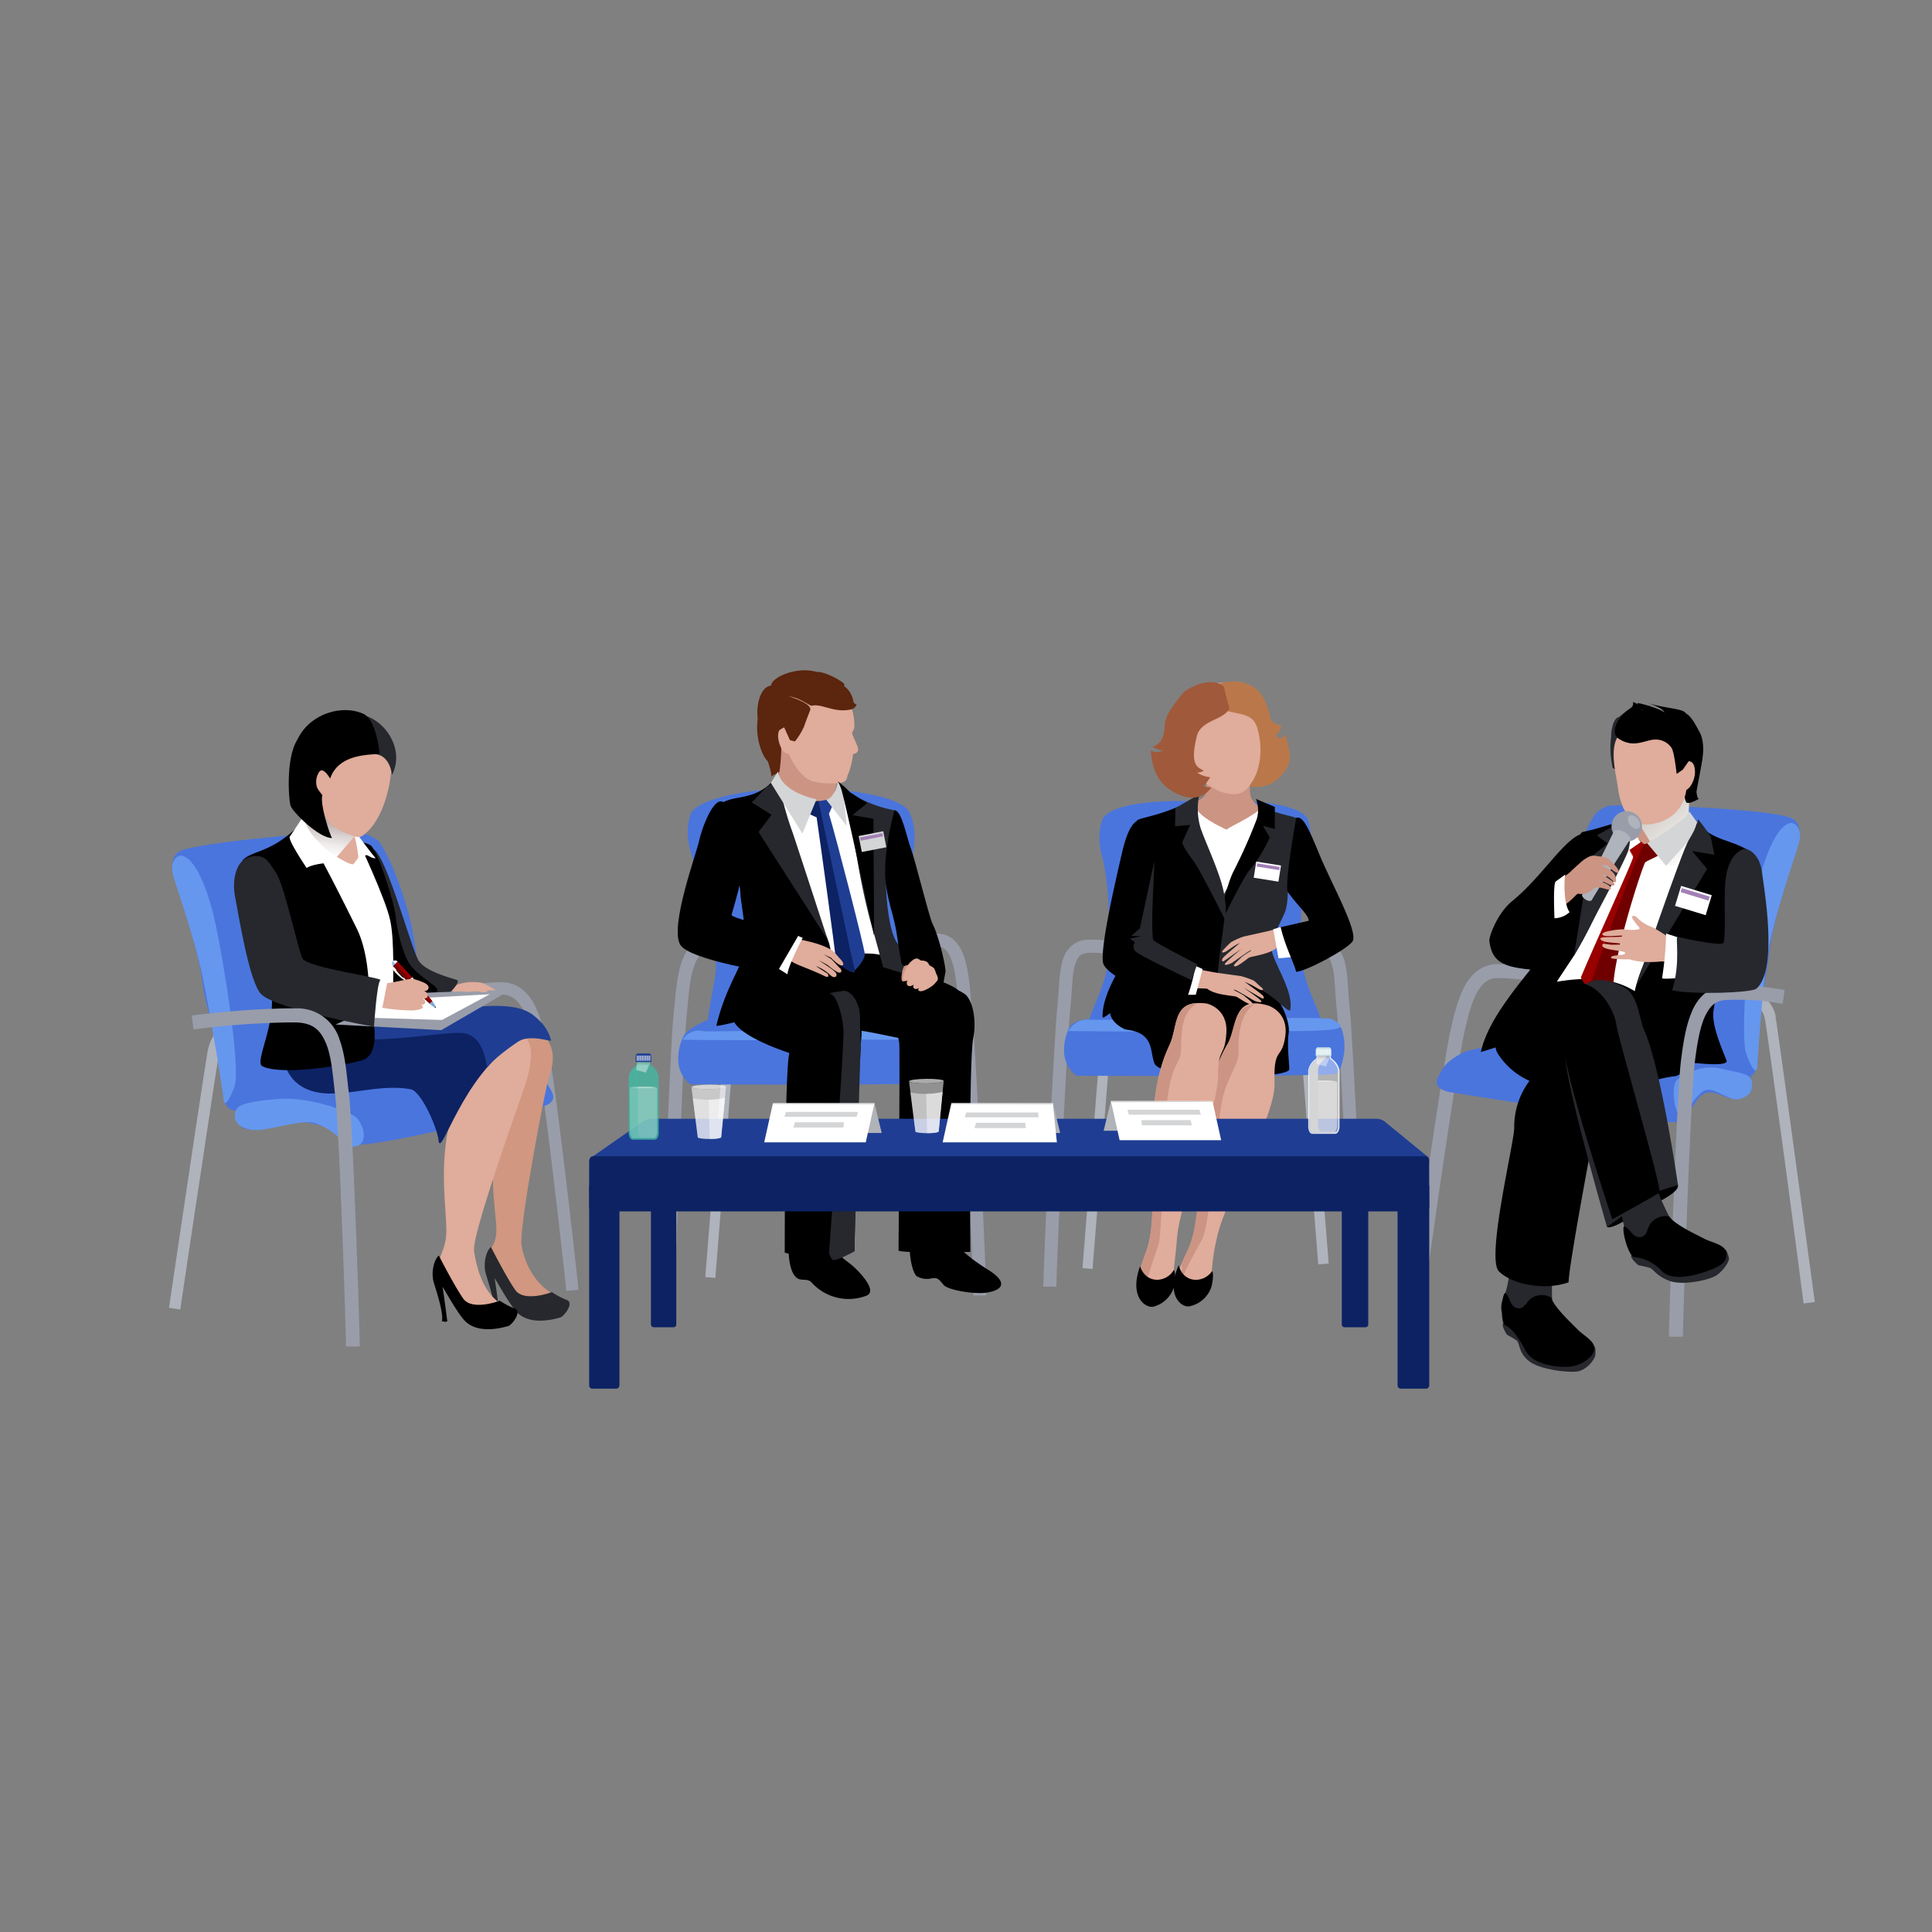<svg xmlns="http://www.w3.org/2000/svg" xmlns:xlink="http://www.w3.org/1999/xlink" viewBox="0 0 450 450"><rect x="0" y="0" width="450" height="450" fill="#808080" stroke="none"/><defs><style>.cls-1{isolation:isolate;}.cls-2{fill:#999daa;}.cls-20,.cls-3{fill:#afb3bc;}.cls-4{fill:#4a75dd;}.cls-5{fill:#6597ef;}.cls-6{fill:#cc9483;}.cls-26,.cls-27,.cls-32,.cls-33,.cls-34,.cls-35,.cls-40,.cls-43,.cls-7{fill:#fff;}.cls-8{fill:#26282d;}.cls-9{fill:#e0ac9b;}.cls-10{fill:#ba784a;}.cls-11{fill:#a0593a;}.cls-12{fill:#a380b7;}.cls-13{fill:#5b250e;}.cls-14{fill:#0d2263;}.cls-15{fill:#1f3e93;}.cls-16,.cls-36{fill:#d4d5d6;}.cls-17,.cls-20,.cls-21,.cls-23,.cls-36,.cls-37,.cls-41,.cls-42{mix-blend-mode:multiply;}.cls-17{fill:url(#linear-gradient);}.cls-18{fill:#900;}.cls-19{fill:#700000;}.cls-21,.cls-30,.cls-32,.cls-39{opacity:0.8;}.cls-22{fill:#d19780;}.cls-23{fill:url(#linear-gradient-2);}.cls-24{fill:#7aa7d6;}.cls-25{fill:#96c3f2;}.cls-26{opacity:0.67;}.cls-27{opacity:0.57;}.cls-28{opacity:0.73;}.cls-29{opacity:0.6;}.cls-31{fill:#b0b3b7;}.cls-33,.cls-37,.cls-42{opacity:0.4;}.cls-34{opacity:0.5;}.cls-35{opacity:0.7;}.cls-37{fill:url(#linear-gradient-3);}.cls-38{fill:#cde3e8;}.cls-39,.cls-41{fill:#42b7a1;}.cls-40,.cls-41{opacity:0.3;}.cls-42{fill:url(#linear-gradient-4);}.cls-43{mix-blend-mode:soft-light;}</style><linearGradient id="linear-gradient" x1="236.55" y1="197.76" x2="265.91" y2="177.49" gradientTransform="matrix(-0.96, -0.29, -0.29, 0.96, 679.05, 78.68)" gradientUnits="userSpaceOnUse"><stop offset="0" stop-color="#fff"/><stop offset="0.52" stop-color="#c6c0b9"/></linearGradient><linearGradient id="linear-gradient-2" x1="74.8" y1="200.32" x2="76.75" y2="187.14" gradientUnits="userSpaceOnUse"><stop offset="0" stop-color="#fff"/><stop offset="0.13" stop-color="#fbfafa"/><stop offset="0.29" stop-color="#eeebea"/><stop offset="0.47" stop-color="#d9d2d0"/><stop offset="0.66" stop-color="#bcb0ac"/><stop offset="0.71" stop-color="#b3a6a1"/></linearGradient><linearGradient id="linear-gradient-3" x1="308.23" y1="247.1" x2="308.31" y2="244.35" gradientUnits="userSpaceOnUse"><stop offset="0.1" stop-color="#fff"/><stop offset="0.17" stop-color="#efefef"/><stop offset="0.31" stop-color="#c6c6c6"/><stop offset="0.49" stop-color="#838383"/><stop offset="0.72" stop-color="#272727"/><stop offset="0.81"/></linearGradient><linearGradient id="linear-gradient-4" x1="149.85" y1="248.53" x2="149.92" y2="245.78" xlink:href="#linear-gradient-3"/></defs><g class="cls-1"><g id="Layer_6" data-name="Layer 6"><path class="cls-2" d="M314.59,299.7c0-3.38-2.4-57.29-3.29-65.21h0c-.38-3.54-.36-7-.94-9.35h0c-.73-2.34-1.18-3.11-3.63-3.24h0c-6.12,0-8.86,1.19-13.8,2.49h0l-.78-2.94c4.69-1.24,8-2.6,14.58-2.59h0c3.82-.12,6,2.66,6.58,5.57h0c.7,2.93.64,6.42,1,9.72h0c.92,8.32,3.3,61.84,3.31,65.55h-3Z"/><path class="cls-2" d="M243,299.7c0-3.71,2.39-57.23,3.31-65.55h0c.37-3.3.3-6.79,1-9.72h0c.56-2.91,2.77-5.69,6.59-5.57h0c6.55,0,9.89,1.36,14.58,2.59h0l-.78,2.93c-4.95-1.3-7.68-2.47-13.8-2.48h0c-2.45.13-2.9.9-3.63,3.24h0c-.58,2.33-.56,5.81-.94,9.35h0c-.89,7.93-3.3,61.83-3.29,65.21h-3Z"/><path class="cls-3" d="M302,230.26c0-.08,0-.18-.06-.29h0a6,6,0,0,0-.52-1.26h0a3.77,3.77,0,0,0-3-2h0l.26-2.42a6.24,6.24,0,0,1,4.88,3.17h0a8.3,8.3,0,0,1,.85,2.21h0a0,0,0,0,0,0,0h0a.7.7,0,0,1,0,.14h0c0,.05,0,.08,0,.11h0a1.91,1.91,0,0,0,0,.2h0v.17h0s0,.1,0,.16h0c.19,2.68,1.36,17.46,2.52,32h0c1.27,16,2.55,31.81,2.55,31.85h0l-2.43.19c0-.05-4.87-60.63-5.1-64.3Z"/><path class="cls-3" d="M252.13,295.38c0-.06,4.66-58.24,5.06-63.84h0a.86.86,0,0,1,0-.16h0a1.24,1.24,0,0,1,0-.27h0a0,0,0,0,1,0,0h0V231h0c0-.05,0-.1,0-.15h0a.63.63,0,0,1,0-.12h0a8.23,8.23,0,0,1,.86-2.25h0a6.28,6.28,0,0,1,4.88-3.16h0l.27,2.42a4.18,4.18,0,0,0-3.64,3.6h0c-.29,4.41-5.08,64.17-5.08,64.22h0l-2.43-.2Z"/><path class="cls-4" d="M303.44,225c-1-6.85-.26-20.28,1.27-25.6s-.26-8.87-.26-8.87c-2.71-3.83-14.7-4.24-23.76-3.83-9.06-.41-21,0-23.76,3.83,0,0-1.77,3.55-.25,8.87S259,218.1,257.94,225s-6.08,13.68-4.31,16.21c1,1.36,10.74,2,19.64,2.28h14.84c8.9-.29,18.69-.92,19.64-2.28C309.52,238.63,304.45,231.79,303.44,225Z"/><path class="cls-4" d="M247.94,246a7.21,7.21,0,0,0,2.79,4.56c3.29,0,59.55.25,60.56-.51s1.52-3,1.78-4.81,0-6.84-2.28-7.35a33.31,33.31,0,0,0-8.28-.34c-2.54.17-45.11-.17-45.11-.17s-6.66-.76-8.28,1.86A11.59,11.59,0,0,0,247.94,246Z"/><path class="cls-5" d="M248.83,240.15a5.09,5.09,0,0,1,4.81-2.66c1.27.25,55-.89,56.51-.13s2.41,1.52,2,1.9c-1.48,1.48-22.43.64-32.31.89S248.83,240.15,248.83,240.15Z"/><path class="cls-6" d="M280.25,178.32c-.25,1.52,1.73,5.62.13,7.22s-6.84,2.92-7.77,3.34,8.53,5.83,11.57,6.42,11.49-5.07,11.49-5.07-2.75-2.46-3.89-3.8-.51-4.73-.34-6.67S280.25,178.32,280.25,178.32Z"/><path d="M291.82,225.92c5.6,4.56,8.9,11.68,8.33,14.82-.42,2.28.16,7.44.16,8.28,0,2.37-29.73,2.87-31.42-1.35-.83-2.08-.39-4.65-2.53-6.42-1.65-1.36-4.09-1.37-4.4-1.52-8.1-3.89-.16-12.17,3-13.24S291.82,225.92,291.82,225.92Z"/><path class="cls-7" d="M293.76,188.11c-1.37,1.87-8,4.74-8.06,5.16-1.47-.79-6.78-3-7.69-6.08,0,0-5.4,3.21-8.78,3,4,9,2.18,25.17-1.13,29.8-2.92,4.08-1.77,6.11-1.77,6.11l8.69.14,12.45-2.43s6.91,3,5.91-.37,6-27.17,8.28-29.2Z"/><path class="cls-8" d="M294.57,188.07c3.55,1.89,7.22,1.91,8.11,2.92,0,0-1.83,13.48-2.54,15.08-.29.67,0,4.36-.88,6.46-1.21,2.88-3.35,6.34-3.17,8.24.29,3.27,5.32,10,4.43,14.44-.25,1.26-5.1-5.24-10.51-6.08-3.3-.52-11.81,1.35-11.45-.73S283,212.34,283,212.34s7.53-14.84,9.13-16.7S294.57,188.07,294.57,188.07Z"/><path d="M292.54,186.09l4.39,1.86v5.15l-2.78-.76,1.6,2.71a32.82,32.82,0,0,1-4.9,7.85c-1.4,1.69-6.92,13-6.92,13s1.28-8.93,3.45-13.08a123.16,123.16,0,0,0,5.33-12A7.17,7.17,0,0,0,292.54,186.09Z"/><path d="M275.65,187.36c-5.92,2.7-9.64,3-10.82,3.71,0,0,1.23,17.18,1.36,18.92s.5,5.15-.86,8.12-8.64,11.9-8.52,18.74c0,1.3,7.48-6.84,15.44-7.73,3.32-.37,11.34,1.44,11.34.64,0-4.71.44-6.73,2-18.75,0,0-5.62-16-6.52-18.29A24.78,24.78,0,0,0,275.65,187.36Z"/><path class="cls-8" d="M279.36,185l-5.57,3.21-.1,4.24,3.52-.31-1.8,3.94s-.59.22,2.81,4.8c1.31,1.79,7.1,13.3,7.1,13.3s.64-2.26-.38-6.84c-1.1-4.94-4.85-12.6-5.45-15A15.65,15.65,0,0,1,279.36,185Z"/><path class="cls-9" d="M294.38,170.78c.34,6.81-2.83,13.54-6,14.12-3.6.64-10.06-2.24-13-10.5-2.39-6.8-1.74-13.56,7-15.14C290.58,157.77,294,163.63,294.38,170.78Z"/><path class="cls-10" d="M283.55,159.4c-.51.4,4.2-2.31,8.87.93.08,0,2.28,1.52,3.36,6.48a2.42,2.42,0,0,0,2.72,2s-.44,2.15-1.4,2.4c.55.62,1.52,1.4,2.28-.25,1.14,4.69,2,6.68-1.14,9.88a7.55,7.55,0,0,1-7.22,2.29,10.38,10.38,0,0,0,.82-1.34c-.25.56,3.23-4.64,1-12.24-1-3.31-3.49-3-8-4.17C284.81,165.39,283.91,159.11,283.55,159.4Z"/><path class="cls-11" d="M268.05,174.78a2.71,2.71,0,0,0,2.82,0,5.11,5.11,0,0,1-2.5-.9s2.8-.14,2.92-4.89c.06-2,1.41-4,3.4-6.47a8,8,0,0,1,1.12-1.32,6.05,6.05,0,0,1,1.24-.9s0,0,0,0l.1,0c4.3-2.48,8.08-1.16,8.05.12,0,.44,1.14,4.47,1.14,4.47-.9,2.8-6.72,2.7-7.61,6.69-1.54,6.43,0,7.1,1.65,7.9a2.51,2.51,0,0,1-1.57.45,6.45,6.45,0,0,0,3.09,1.1c-.92,1.32-1.46,2.35-1.89,1.93.35.37,2.13.43,2.13.43s-2.1,3.74-7.12,1.86C271.25,183.73,268.42,181.1,268.05,174.78Z"/><path class="cls-9" d="M274.2,230c.14.17,6.79.16,7,.31,1.43,1.1,3.76,1.37,5.18,1.59,2,.28,1.28.07,3,1.1s2.05,1.07,2.3.83-.8-.94-1.67-1.71-3-1.58-2.56-1.6,4.11,2.29,4.7,2.57,2.07.61,1.56,0-3.52-2.68-4-3,3.94,2.35,4.32,2.48.56-.33-.16-.94c-.49-.44-3.66-2.71-4-2.94a11.74,11.74,0,0,1,1.62.71l1.56.9c.83.5,1.68.43.69-.38s-1.36-1.33-1.78-1.54a18.47,18.47,0,0,0-2.82-1c-.46-.11-5.57-.74-6.83-1-3.74-.73-6.07-.93-6.62-1Z"/><polygon class="cls-7" points="276.77 224.23 280.12 225.71 278.52 231.7 275.23 231.71 276.63 225 276.77 224.23"/><path d="M266.69,190.9c-1.58,0-3.5-.29-5.4,7.94-1.45,6.28-5.47,23.52-4.22,25.85,2.15,4.06,16.81,9,19.13,8.49a42.9,42.9,0,0,0,2.09-7.35l-9.57-5.06c-.37-1.24,1.08-12.45.25-15.21C268.49,203.94,266.69,190.9,266.69,190.9Z"/><path class="cls-9" d="M304.46,219.76c-.12.18-6.75.72-6.92.88-1.34,1.21-3.64,1.68-5,2-1.94.44-1.28.18-2.88,1.34s-2,1.24-2.22,1,.71-1,1.53-1.84,2.85-1.83,2.42-1.8-3.92,2.61-4.48,2.94-2,.77-1.55.14,3.29-3,3.73-3.36-3.74,2.66-4.1,2.82-.6-.28.07-1c.45-.46,3.43-3,3.75-3.25a10.56,10.56,0,0,0-1.56.84c-.77.52-1.05.74-1.48,1-.78.56-1.64.55-.72-.33a21.19,21.19,0,0,1,1.66-1.67,16.49,16.49,0,0,1,2.72-1.25c.44-.16,5.49-1.2,6.72-1.55,3.68-1,6-1.42,6.52-1.55Z"/><polygon class="cls-7" points="298.28 215.93 296.56 216.44 297.79 223.21 300.86 222.93 298.65 216.43 298.28 215.93"/><path d="M301.92,190.48c1.52-.46,2.71,2,5.32,8.36,2.78,6.85,9.42,18.49,7.73,20.53s-10.68,6.8-13.05,7c-.53-2.14-2.52-5.73-3.64-10.41l6.55-1.5c0-1.29-2.15-3-4.81-6.59C299,206.49,301.92,190.48,301.92,190.48Z"/><path class="cls-8" d="M268.85,200.62c0,3.38-.85,14.7-.26,18.24.11.61,10.27,5.71,10.27,5.71l-1.33,3.73s-12.27-5.76-13.12-6.77a1.68,1.68,0,0,1-.06-2.05l-1.18-.85,2.7-.59L263.5,218l2-1.78Z"/><path class="cls-9" d="M295.39,234.22c-8.5-2.54-7,4.82-9.43,8.88-8.55,14.41-4.52,37.93-9.13,47.71-1.86,3.94-2.87,6.25-2.7,7.91a3.27,3.27,0,0,0,3.13,3c4.68,0,4.65-2.17,5.11-7a46.13,46.13,0,0,1,1-6.09c2-9.92,13.76-28,13.5-36.52s1.72-5.09,2.5-10.79S295.39,234.22,295.39,234.22Z"/><path class="cls-6" d="M285.79,243.44c-8.55,14.41-4.53,37.93-9.13,47.71-.52,1.11-1,2.07-1.35,2.94,0,1.49-.07,2.94-.12,4.1,1-2.82,3.47-7,4.85-9.64,1.85-3.55,3.54-27.87,4.73-32.77s3.89-8.36,3.72-10.56,0-9.17,3.59-11.16C287.09,234.14,287.84,240,285.79,243.44Z"/><path d="M282.22,296.19c-1.94,2.71-6.56,2.79-7.68-1.5-3,6.84.46,9.75,2.35,9.6a6.8,6.8,0,0,0,5.3-4.66C282.72,297.42,282.54,295.75,282.22,296.19Z"/><path class="cls-9" d="M281.06,233.74c-8.16-1.07-6.61,5.38-8.66,9.63-7.31,15.08-1.62,37.86-5.39,48-3.44,9.21-2.21,9.5,1,10.34,2.61.68,4.95.32,5.27-4.52.15-2.36.65-5.67.85-8.6.62-9.18,9.58-29.69,9.58-38.18,0-6.46,1.63-4.19,1.94-9.93S281.06,233.74,281.06,233.74Z"/><path class="cls-6" d="M272.4,243.54c-7.31,15.08-1.62,37.86-5.39,48a36.24,36.24,0,0,0-2,6.46c.77,1.52,1.31,2.55,1.31,2.55s2.87-8.79,3.54-10.82.85-14.19,1.52-27.53,3-14,3.55-16.39-.8-9.55,3.93-12.08l-.22-.09C273.15,233.94,274.24,239.73,272.4,243.54Z"/><path d="M273.31,295.94c-1.76,2.83-6.36,3.21-7.76-1-2.56,7,1.1,9.7,3,9.43a6.79,6.79,0,0,0,5-5C273.89,297.13,273.6,295.47,273.31,295.94Z"/><rect class="cls-7" x="293.3" y="200.11" width="3.8" height="5.83" transform="translate(48.44 462.78) rotate(-80.99)"/><rect class="cls-12" x="295.01" y="199.22" width="0.75" height="5.32" transform="translate(49.61 461.88) rotate(-80.96)"/><path class="cls-2" d="M226.74,301.73c0-3.39-2.4-57.29-3.29-65.22h0c-.39-3.51-.52-7.81-1.28-11.09h0c-.86-3.39-1.93-5-4-4.95h0c-6.13,0-8.86,1.18-13.81,2.48h0l-.77-2.94c4.68-1.23,8-2.59,14.58-2.58h0c4.23,0,6.15,3.71,6.92,7.31h0c.86,3.72,1,8.11,1.34,11.44h0c.92,8.32,3.3,61.84,3.31,65.55h-3Z"/><path class="cls-2" d="M154.18,301.73c0-3.69,1.79-57,2.71-65.38h0c.37-3.36.57-7.57,1.53-11.12h0c.86-3.45,3-6.88,7.08-6.87h0c6.61,0,9.33,1.64,13.9,2.83h0l-.78,2.94c-5.06-1.34-7.07-2.73-13.12-2.73h0c-2.14,0-3.22,1.47-4.15,4.63h0c-.84,3.06-1.06,7.17-1.43,10.65h0c-.89,7.91-2.71,61.64-2.7,65.05h-3Z"/><path class="cls-3" d="M212.15,232.32a3.22,3.22,0,0,0-.07-.32h0a5.82,5.82,0,0,0-.52-1.26h0a3.77,3.77,0,0,0-3-2h0l.27-2.42a6.24,6.24,0,0,1,4.87,3.17h0a8.12,8.12,0,0,1,.85,2.22h0a.9.9,0,0,1,0,.15h0c0,.05,0,.08,0,.11h0a1.76,1.76,0,0,0,0,.19h0l0,.13v.06h0a.76.76,0,0,1,0,.15h0c.19,2.69,1.36,17.47,2.52,32h0c1.28,16,2.55,31.82,2.55,31.86h0l-2.42.19s-4.85-60.25-5.1-64.27Z"/><path class="cls-3" d="M164.28,297.41c0-.07,4.68-58.41,5.06-63.87h0s0-.09,0-.14h0a1,1,0,0,1,0-.24h0s0-.08,0-.11h0q0-.11,0-.18h0a.06.06,0,0,1,0,0h0a.19.19,0,0,1,0-.08h0a8.09,8.09,0,0,1,.86-2.22h0a6.24,6.24,0,0,1,4.87-3.16h0l.27,2.42a4.2,4.2,0,0,0-3.64,3.59h0c-.28,4.41-5.08,64.17-5.08,64.22h0l-2.43-.19Z"/><path class="cls-4" d="M213,226.21c-3.88-9.37-1.18-22-.17-28.55.84-5.47-1.18-8.78-1.18-8.78-2.72-3.84-16.45-5.48-25.51-5.07-9.06-.41-22.37,1.57-25.09,5.41,0,0-1.77,3.54-.25,8.87s6.84,22,5.83,28.88-2.79,12.16-1,14.7c.95,1.36,8.91,3.51,17.81,3.8h14.85c8.9-.29,18.68-.93,19.63-2.28C219.64,240.66,215.62,232.6,213,226.21Z"/><path class="cls-4" d="M158.07,248a7.17,7.17,0,0,0,2.78,4.57c3.3,0,59.55.25,60.57-.51s1.52-3,1.77-4.82,0-6.84-2.28-7.34-5.4-3.47-7.94-3.3-45.36,0-45.36,0-6.75,2-8.36,4.65A11.55,11.55,0,0,0,158.07,248Z"/><path class="cls-5" d="M159,242.18a4.38,4.38,0,0,1,4.78-2c1.26.26,55-.89,56.51-.12s2.44.84,2.06,1.22c-1.47,1.47-22.42.63-32.31.89S159,242.18,159,242.18Z"/><path class="cls-13" d="M176.67,166.4c-1.13,5.23,1,9.85,2.07,10.82.27.26,1.22,3.8.82,3.74s2.43-1.18,3-1.89.91-10.87.51-11.31S176.67,166.4,176.67,166.4Z"/><path class="cls-6" d="M192.83,172.44c-.5,2.63,1,5.32,2,7.53s-1.93,9.23-3.33,9.26-11.12-6.78-11.12-6.78,1.72,1.05,1.68-12.88C182.1,167.5,192.83,172.44,192.83,172.44Z"/><path class="cls-7" d="M181.36,182.92l-7.85,7.35,16.67,40.58,16.37-5.06-6.87-38.91-4-2.95s-2.17,3-4,3.39C188.8,188,181.36,182.92,181.36,182.92Z"/><path d="M191.57,232.4c2.52-.5-24.9,7.25-24.72,6.48,2.23-9.29,6.3-14.37,6.59-17.4.51-5.23-1-11.68-1-13.51-.08-4.62-5.52-19.84-4.94-20.4,2.85-2.73,8-.66,12.61-5.77,0,0-.63,5.81.78,8.6s10.18,26.16,11.58,27.7C195.51,224.13,191.57,232.4,191.57,232.4Z"/><path class="cls-8" d="M181.31,181.72a19.88,19.88,0,0,0-2.89,1.71l-3.31,3.46,4.61,2.89-3.05,4,16.15,25.17s-7.13-21.87-8.19-25A76.13,76.13,0,0,1,181.31,181.72Z"/><path d="M174.62,225.71c-2.53,4.9-4.18,7.71-4,11.14.3,4.82,16,9.3,16,9.3s8.17-6.25,12-6.25,17.57,3.88,17.74,2.53,7.7-10,7-11.53-11.18-4.94-12.75-5a9.4,9.4,0,0,1-3.72-1.06c-.8-.8-2.23-3.45-1.9-2.53C205.22,222.91,204,220,174.62,225.71Z"/><path d="M212,285.35c-.39,2.86-.34,9.62,1.43,11.85a4.74,4.74,0,0,0,3.28.61c1.75-.42,2.05.27,3.08,1.48s7.4,2.3,10.37,1.73c3.52-.66,4.53-2.42,0-5.26-5.38-3.35-8.55-6.46-9.78-9.7S212,285.35,212,285.35Z"/><path d="M213,229.42c4.73.17,8.79.15,11.32,1.86,2.23,1.05,3.21,6.42,2.37,10.47-1.07,5.09-.68,49.84-.68,49.84s-16.72.36-16.72-.34.35-47.1.16-48.32C208.92,239.7,206.6,232.39,213,229.42Z"/><path class="cls-14" d="M199.06,226.06c-.23-1-7.27-37.59-7.27-37.59l-.25,0-.68-1.9-2.68.07-1.3,2.21,3.33,1.54c.93,6.27,4.39,31.55,4.44,32.85S199.42,227.64,199.06,226.06Z"/><path class="cls-15" d="M201.43,222.31c0-1.46-7-28.42-8.35-32.76l.93-2.13-.73-1.28-2.63.49,8.41,39.43S201.39,223.83,201.43,222.31Z"/><path class="cls-16" d="M181.18,179.75c1.09,5,9,6.41,9,6.41l-3.29,8-7.34-11.82Z"/><path class="cls-16" d="M192.37,186.16l4.81,6.19s-.54-7.14-1.06-8.24A17.89,17.89,0,0,1,195,180.9a5.24,5.24,0,0,1-.59,3.53C193.1,186.63,192.37,186.16,192.37,186.16Z"/><path class="cls-9" d="M199.87,174.73c.12-.57-.57-1.8-1.42-3.88.09-.51.58-1,.56-1.66a13.41,13.41,0,0,0-3-8.55c-1.59-2.1-8.47-3.65-10.27-3.16-7.92,2.16-3.88,7-2.55,12.14-2.09-.57-2.29,1.72-1.59,3.73.53,1.54.92,2,2.12,2.27,1.05,2.49,3,5.15,4.73,6,1.51.78,4.67,1,7.08.75,2.11-.22,1.52-1.35,2.16-2.38a19.57,19.57,0,0,0,1-4.33C199.09,175.57,199.75,175.39,199.87,174.73Z"/><path class="cls-13" d="M176.47,164.68c.19-1.8,1-4.75,3.14-5,0-1.87,5.94-4.56,10.59-3.17,2.12-.15,6.65,2.48,6.51,3-.21.78-2.6-.89-2.91-.28.11-.06-.18.15-.07.11-.42-1.13,4.07-.39,5,3.8.11,1.1.91.67.73,1.11a1.8,1.8,0,0,1-1.28,1c-4,.87-6.85-1.5-9.17-.85-1.14-.41-2.43-1.71-5.24-2.21-.37-.06,5.6,1.57,4.92,3.27-.54,1.36-1.23,3.16-1.41,3.77a15.87,15.87,0,0,1-2.13,3.46l-1.16-.29-1.35-3-2.86,1.64S175.83,170.61,176.47,164.68Z"/><path class="cls-8" d="M205.71,225.29l-2.24-8.2s-2.66-8-4.82-23.44l-.88-8.74c2.6.91,5.23,2.84,10.58,3.82,1.19.21-.6,9.73-.6,9.73a45.41,45.41,0,0,0-1.37,6.63c-.07,3.13.55,12,2.71,14.7s3.87,3.68,6.46,8.43Z"/><path d="M195.15,182a24,24,0,0,1,2.87,2.55l3.94,2.52-3.41,2.81,4.88.82L203.6,218s-6.47-30.11-7.42-33.31A8.42,8.42,0,0,0,195.15,182Z"/><path class="cls-9" d="M181.54,221.49c.08-.94,2.34-1.77,3.83-2.79,0,0,5.21.69,8.3,2.57.74.44,1,1,2.24,2.32.9,1,.54,1.72-.58,1a9.93,9.93,0,0,1-1.78-1.52l-1.73-.8s1.29.8,1.64,1,1.73,1.85,2.16,2.21c.61.5.44,1.47-.65.9a14.3,14.3,0,0,1-2.08-1.5c-.75-.48-2.12-1.2-2.12-1.2,1.47,1.06,3.7,2.35,4,3.07s-.39,1.28-1.39.36A9.83,9.83,0,0,0,190,225l2.81,1.82s.62,1.2-.83.49c-3.7-1.8-6.88-2.66-7.88-3.59C183.24,223,181.48,222.17,181.54,221.49Z"/><path class="cls-7" d="M180.19,224.91c.19-1.25,2.85-7.09,4.89-7.47a6.6,6.6,0,0,0,1.89,1s-3.37,6.38-3.56,8.49Z"/><path d="M168.54,186.85c-2.33-1.56-5.14,6.27-5.74,9.13s-6.79,19.6-4.4,24c2,3.72,22.43,6.76,22.43,6.76l5.45-9.38s-16.13-3.29-15.88-4.3c.2-.79,3.11-10.22,2.37-11.32S168.54,186.85,168.54,186.85Z"/><path d="M208.35,188.73c1.69,0,2.8,6.23,3.82,8.93s4.23,15.93,5.05,17.53c1.64,3.23,3.18,10.52,3,11.19s-.51,3.89-1.19,4.06-9-5.87-9-5.87-.68-3.42-1-6c-.63-4.81-2-7.64-2.66-12.33C205.37,199.1,208.35,188.73,208.35,188.73Z"/><path class="cls-6" d="M214.27,223.84c-1.78.93-3.16.87-3.61,1.18s-1,3.28-.46,3.53c.91.45,1.32-2.2,2-2.62A11.42,11.42,0,0,0,214.27,223.84Z"/><path class="cls-9" d="M211.77,224.4c-.55.6-1.93,3.42-1.23,4s1.66-1.05,1.66-1.05l.57-1s-2.37,2.43-1.28,3.23c.8.58,2.65-1.27,2.65-1.27s-1.91.92-1.31,1.81,2.62-1,2.62-1-2.14,1.16-1.42,1.65,3.08-.93,3.74-1.72.85-.82.52-1.77a1.59,1.59,0,0,0-.25-.49,4.93,4.93,0,0,0-.48-1.24c-.28-.37-1.06-.6-1.16-.84-.4-1.08-1.64-.94-1.92-1C214,223.52,213.52,222.49,211.77,224.4Z"/><path d="M184.09,283.57c-.38,2.78-1.32,12,1.55,14.12,1,.72,2.46,0,3.37,1a11.62,11.62,0,0,0,12.88,3.07c1.9-.88.06-3.63-2.43-6.12-2.73-2.76-4.55-2.32-5.33-7.71-.28-1.95-.86-5.05-.86-5.05Z"/><path d="M200.47,243.1c.84-5.4-1-10.47-3-10.81,0,0-5.26-5.6-12.08,1.78-3,3.29-.59,6-1.61,11.57s-1,46.12-1,46.12,6.42,1.86,11,1.52a16.29,16.29,0,0,0,5.24-1.86s.4-25,1-39.27l.47-8.23C200.41,243.6,200.44,243.32,200.47,243.1Z"/><path class="cls-8" d="M196.75,230.77c1.78.26,3.55,3,3.55,6.08s.17,6.25.17,6.25L199,291.42s-4.73,2.79-5.24,1.86-.67-1.35-.67-1.35,3.63-48.65,3.37-52.2-1.68-7.94-2.95-8.2S196.75,230.77,196.75,230.77Z"/><path class="cls-3" d="M415.79,271c-2.05-15.06-4.19-30.49-4.62-33.21h0a1.79,1.79,0,0,1-.09-.46h0a2.55,2.55,0,0,0-.09-.4h0a5.57,5.57,0,0,0-.51-1.23h0a3.69,3.69,0,0,0-3-1.91h0l.3-2.62a6.34,6.34,0,0,1,4.94,3.22h0a8,8,0,0,1,.86,2.22h0l0,.07h0c0,.06,0,.1,0,.13h0l0,.19h0c0,.15.06.34.1.58h0c.08.5.18,1.21.31,2.12h0c.27,1.83.63,4.42,1.06,7.53h0c.87,6.23,2,14.53,3.14,22.83h0c2.26,16.6,4.51,33.2,4.51,33.2h0l-2.61.35S418,287.38,415.79,271Zm-4.7-33.6v0h0v0Z"/><path class="cls-2" d="M331.91,300.79h0Zm-3.2-.3c.34-3.69,7.32-52.17,9.1-60.29h0c.86-3.87,1.77-7.57,3.34-10.49h0c1.51-2.9,4.11-5.18,7.74-5.14h.56a65.42,65.42,0,0,1,14.09,2h0l-.72,3.15a61.77,61.77,0,0,0-13.58-1.91h-.35c-2.26,0-3.56,1.1-4.91,3.46h0c-1.28,2.34-2.18,5.83-3,9.65h0c-1.7,7.67-8.75,56.58-9,59.89h0l-3.2-.3Z"/><path class="cls-4" d="M416.33,190.23c2.22.59,3.45,2.17,2.41,5.83-1.38,4.82-5.79,18.29-6.59,25.34-.84,7.43-3,15.2-2.7,24.32.17,5.92-3.13,5.33-3.13,5.33l-44.85-8.87a149.11,149.11,0,0,0,3-28.13c.06-10,4.39-20.37,6.84-24.07a6,6,0,0,1,3.6-2.31C378.27,187.26,407.79,188,416.33,190.23Z"/><path class="cls-5" d="M417.13,191.67c-3.29.5-6.25,7.94-8,16s-3.9,33.29-2.41,37.76c.68,2,2.41,5.66,2.58,3s1.34-21,2.7-27.71c2.37-11.65,7.22-23.83,7.27-25.68C419.33,191.67,417.13,191.67,417.13,191.67Z"/><path class="cls-4" d="M335,250.79c-1.72,3.1,3,3.64,3,3.64s50.84,8.27,53.38,6.75,3.72-6.75,6.76-6.75,4.9,2.7,8.28,1c0,0,2.87-3.72.33-6.76s-40.88-5.4-44.43-5.4-17.95-.2-22.13,2.19C336.63,247.5,336.3,248.34,335,250.79Z"/><path class="cls-5" d="M390.69,251.47c1.95-1.44,5.72-3.51,9.8-2.62,5.13,1.12,7.22,1.25,7.52,3s-.16,3.46-2.87,4.14-6.27-3.55-8.64-1.69-3.78,5.32-5.13,5.32S389.05,252.68,390.69,251.47Z"/><path d="M390.87,229.42s-25-6.08-28.39-6.08c-1.25,0-3.21,2.54-3.21,2.54-2.36,3-13.47,14-10.47,19.42a16.91,16.91,0,0,0,7.77,6.59c1.88,1.59,3.05,1.59,5.74,3,6.86,3.47,20.62-3.47,27.54-4.18C394.75,250.16,394.66,240.15,390.87,229.42Z"/><path class="cls-8" d="M362.31,292.61c-1.18,4.56-1,11.82-.17,14.86s-12.33-1.86-12.33-1.86-.68-1.35.51-3.71,1.9-10.39,2.24-11.58S362.31,292.61,362.31,292.61Z"/><path class="cls-7" d="M383.69,233.28l12.07-39.38s-10.91,2-12.75,1.9-3.79-4.45-3.79-4.45l-3.48,2.78-13.12,34.53C368.77,227.65,377.68,227,383.69,233.28Z"/><path class="cls-6" d="M380.42,186.71c0,2.59.71,5.79-.74,7.67s.26,5.49,1.57,5.78,12.25-5,12.25-5-.34-7.68-.06-9.65S380.42,186.71,380.42,186.71Z"/><path class="cls-17" d="M388.51,185.43h-.06l-4.4-.69c-.07.35-3.42,2.64-3.9,4,.74,1.86,6.9,12.38,9,12.84,1.74.38,2.34-2.6,3.71-3.54.15-1.83.61-12.61.7-13Z"/><path class="cls-18" d="M379,196.22c.17,1.64,1.38,2.6,1.38,3.42s-9.12,20.68-12.19,28.06c1.55,2.71,1.89,2.83,1.89,2.83l13.19-33.65-2.79-2.3Z"/><path class="cls-19" d="M387,198.84c-1.64,1-3.28,1.6-3.77,2s-7.14,20.49-7.46,28.86l-5.76.77s11-31.43,12.91-33.81a7.91,7.91,0,0,0,2.68-1.31Z"/><path class="cls-16" d="M393.47,189c-.69,2.12-9.82,7.39-9.82,7.39l4.43,5.29,8-9Z"/><path class="cls-7" d="M382.17,196.14l-4.83,3.36s.46-7.1,1.15-8c0,0,.73-.11,1.94-1.65,0,0,.11,1,.19,2.89A6.5,6.5,0,0,0,382.17,196.14Z"/><path d="M396.51,175.77c.1,1.82-1.44,8.42-1.37,8.76s.21,1.61.57,1.48-2.3,1.45-2.92.89-1.7-8.76-1.42-9.24S396.51,175.77,396.51,175.77Z"/><path class="cls-9" d="M392.43,177.61c0-5,1-9.87-6.68-10a15.16,15.16,0,0,0-4.28.47,11.57,11.57,0,0,0-1.35-.41c-1.76.29-2.78,1.45-3.73,3.74-1.43,3.58-.07,8.25.49,12.31.5,3.55,1.89,7,4.57,7.9a4.33,4.33,0,0,0,2.33.43c5.45-.51,8.37-3.75,9-8.06,1-.49,1.84-2.21,2-3.73C394.91,178.31,394.19,176.6,392.43,177.61Z"/><path class="cls-8" d="M383.05,167.28l.17-.45s2-1.2,1.63-1.2c-.22,0-1-.63-1.41.4l.89-1.73-4.63,1.55a2.65,2.65,0,0,0-1.78.46l-1.31,1.05s.16.74.27-.3c-1,.33-1.65,2.76-1.6,4.52a17.46,17.46,0,0,0-.17,1.77,22.08,22.08,0,0,0,.51,5.5l.52.31s-1.17-6.22,1.2-8.08,8.06-.41,8.06-.41Z"/><path d="M395.87,170.52c-.83-1.53-2-3.8-3.16-4.32-.63-1.22-4.68-1.12-8.82-2.44,0,0,3.67,1.22,3.75,2.19h0c-.54-.75-6.61-2.55-6.3-2.1,1.75,2.61,1.34.84,1,2-.12,0,.2.1.09.09.12-1.15-1.2-2.22-2.1-2.43.41,1.52-1.4,1.48-2.54,3.2-1.44,1.46-2.48,4.15-.9,5.25,3.65,2.54,6.41.24,8.72.3a4.38,4.38,0,0,1,3.76,2c.62,1,1.15,6,1.15,6l1.45-1,1.43-2.07,2.8,1.15S397.53,173.61,395.87,170.52Z"/><path d="M378.53,245.22s24.72,4.52,23.61,1.77c-2-4.9-3.51-8.93-3-11.82.7-3.84,1.29-10,2.2-11.49s5.57-16.3,5.57-16.3,5.11-6.57.42-9.29-7.74-2.1-12.11-6.32c0,0-2.78,9-4.59,14.1-1,2.9-5.87,17.17-7.54,18.36C379.71,230.27,378.53,245.22,378.53,245.22Z"/><path class="cls-8" d="M395.51,190.84c0-.2,2.92,3.86,2.92,3.86l.88,4.4-5.2-.89,3.51,4.18L381,229.8s10.67-31.47,12.37-34.18C395.43,192.28,395.51,190.84,395.51,190.84Z"/><path d="M369.65,194.12c-4.29-.6-9.87,9.67-17.47,15.79-3.33,2.68-5.4,8.18-5.28,9.21.71,6.57,5.61,6.17,13.56,7.18,1.6.2,6.25-9,6.25-9l6.91-13.85Z"/><path d="M353.53,242.34l13.09-19.76s6.49-10.39,9.12-20.44l1.62-10.57c-2.71.35-3.87,1.18-8.71,2.21-1.18.25-1.52,5.19-1.52,5.19s-4,16.76-4.65,18.37c-2.27,5.42-15.36,17.31-17.57,27.71Z"/><path class="cls-8" d="M379.77,190.79a12,12,0,0,0-2.41.78l-5.44,3,2.56,1.91-4.22,3.33-3.64,22.78S378.4,201,379.29,198C380,195.46,379.77,190.79,379.77,190.79Z"/><path d="M376,249c-1.52,5.07-2.54,6.59-4.06,11.15,0,0-6.58,34.46-6.58,38.52-5.58,2-13.18.5-16.23-2.54s3.56-29.9,3.56-33.45A17.87,17.87,0,0,1,357.75,250C361.81,246,376,249,376,249Z"/><path class="cls-8" d="M371.5,313.69a6.63,6.63,0,0,1,.05,2.16,6.28,6.28,0,0,1-3.69,3.5c-1.93.52-9-.24-11.64-2.26s-2.16-4.3-3-4.89-2.23-1.32-2.23-1.32-1.39-2.15-.86-2.71S371.5,313.69,371.5,313.69Z"/><path d="M361.32,302.24c.59,2.15,4.68,5.93,6.12,7.41s4.28,2.81,3.9,4.76-3.36,3.76-5.84,3.93-8.39-.3-10.21-3.82-3.4-5.24-4.71-5.86-.75-8.61.25-7.34.94,3.11,2.67,3.38,2-1.78,3.61-2.57A4.39,4.39,0,0,1,361.32,302.24Z"/><path class="cls-2" d="M382.06,194.06a3.54,3.54,0,1,1-1.46-4.69A3.48,3.48,0,0,1,382.06,194.06Z"/><path class="cls-3" d="M381.69,192.92c-.49.39-1.4.05-2-.75s-.72-1.77-.22-2.15,1.4,0,2,.75S382.19,192.54,381.69,192.92Z"/><path class="cls-3" d="M378.25,193.78a3.2,3.2,0,0,0-2.22-.38s-6.31,12.84-7.54,15.08c-.05.61,1.49,1.75,2.23,1.23,1.23-2.23,9-14.26,9-14.26C379.8,194.84,378.71,193.94,378.25,193.78Z"/><path class="cls-20" d="M370.7,209.52c-.13.23-.7.16-1.28-.16s-.94-.77-.81-1,.7-.16,1.28.16S370.83,209.29,370.7,209.52Z"/><g class="cls-21"><path class="cls-3" d="M368.77,208.24a1.12,1.12,0,0,1,1.1.15l8-14.7a2.71,2.71,0,0,0-1.64-.13S370,206,368.77,208.24Z"/></g><path class="cls-6" d="M370.29,199.58c-1.07.1-2.63,1.75-4.76,3.7-.54.48-2.08,1.48-2.54,1.9-.27.24.11,6.12,1.14,5.7,1.66-.68,3.07-2.82,3.48-2.72,2.39.56,4.47-1.87,4.83-2.59C372.9,204.67,370.29,199.58,370.29,199.58Z"/><path class="cls-6" d="M372.53,199.48a3.92,3.92,0,0,1,2.37.8c1.15,1.07,2.25,2.25,2.09,2.81-.25.9-2.61-1.51-2.61-1.51l-1.68-.1a8.27,8.27,0,0,1,2.47,1.29,2.62,2.62,0,0,1,1.2,2.59c-.18.59-1-.69-2-1.25-.8-.45-1.11-.36-1.11-.36a11.5,11.5,0,0,1,1.24.79c.71.53,1.49.83,1.52,1.48s-1.3-.09-2.49-.61a2.82,2.82,0,0,0-1.75-.16,4.74,4.74,0,0,1,1.76.35c.91.39,1.81.92,1.65,1.4s-1.23,0-2.39-.24c-.87-.19-1.89.24-2.39.12-.95-.23-1.39,0-1.73-1.07a4.5,4.5,0,0,1,0-.82,4.69,4.69,0,0,1-.4-1.46c0-.56.59-1.2.49-1.56-.36-1.27.53-1.31.74-1.56C369.8,200,369.76,198.9,372.53,199.48Z"/><path class="cls-7" d="M364.59,203.69c-.3,1.11-.42,6.94,1,8.76a5.38,5.38,0,0,1-3.52,1.43s-.39-8.09.29-8.57C363.43,204.55,364.59,203.69,364.59,203.69Z"/><path class="cls-2" d="M388.73,311.36c0-3.71,1.77-55.94,2.8-64.32h0c.52-4.09,1.13-8.13,2.53-11.38h0c1.32-3.22,3.89-5.91,7.77-6h0c1.36,0,2.53-.07,3.55-.07h0a61.86,61.86,0,0,1,10.28,1h0l-.43,3.21a58.75,58.75,0,0,0-9.85-.94h0c-1,0-2.1,0-3.44.07h0c-2.39.12-3.68,1.37-4.91,4h0c-1.15,2.64-1.78,6.48-2.28,10.5h0c-1,7.84-2.78,60.51-2.77,63.91h-3.25Z"/><path d="M374.65,284.33c-1.09,1.71-.43,2.7,5.32-.93,4.35-2.75,12.58-5.75,10.56-7.94S376.67,281.12,374.65,284.33Z"/><path class="cls-8" d="M374.84,272.36a174.58,174.58,0,0,1,4.37,17.79s13.17-.59,12.66-1.39a69.48,69.48,0,0,1-7.42-15.92C383.43,270.18,374.84,272.36,374.84,272.36Z"/><path class="cls-8" d="M378.78,230.27c2.79,2,3.2,7.5,4.06,9.37,4.05,8.87,8,36.41,8,36.41s-5.91,1.52-7.26,2.87-9.29,6.84-9.29,6.84-8.11-28-9.46-37.42.84-16.38,4.56-19.09S378.78,230.27,378.78,230.27Z"/><path class="cls-8" d="M402,291.1a6.71,6.71,0,0,1,.72,2c.05.81-1.35,2.94-3,4s-7.7,2.38-10.81,1.26-3.74-2.8-4.76-3.09-2.53-.57-2.53-.57-2-1.62-1.65-2.31S402,291.1,402,291.1Z"/><path d="M388.83,283.36c1.23,1.86,6.28,4.19,8.1,5.15s4.94,1.36,5.18,3.33-1.26,3-3.56,3.89-8.68,3.12-11.49.34a10,10,0,0,0-6.47-3.29c-1.43-.18-3.37-8-2-7.07s1.86,2.67,3.59,2.4,1.3-2.3,2.64-3.56A4.37,4.37,0,0,1,388.83,283.36Z"/><path d="M369,229.13c4.56,1.26,7.28,7.22,7.53,9.75s10.65,38,10,38.86c-.33.42-11,6.25-11,6.25S363.75,248.76,364,241.92,365.17,228.07,369,229.13Z"/><path class="cls-9" d="M388.27,218c-.77-.46-2.11-1.34-3.29-2a9.19,9.19,0,0,1-3.79-2.38c-.37-.44-1.34-.37-1,.25A14.68,14.68,0,0,0,381.8,216c.72.86-2.76.55-3.58.47s-4.9.39-5,1.08c-.11,1,4.82.09,4.75.48s-5.39,0-5.23.6c.33,1.22,4.59.76,5.08,1.36l-2.16.06c-1,0-2.26-.4-2.4-.09-.68,1.54,5.53,1.26,5.27,2.08-.19.64-3.52.28-3.29,1.05.12.39,4.41.37,4.41.37s2.41,1,7.41.47a27.07,27.07,0,0,1,5.21.91l.82-5.35A24.37,24.37,0,0,1,388.27,218Z"/><path class="cls-7" d="M388.07,217.43a76.18,76.18,0,0,1-.94,10.38c-.14.36,4.75-.08,4.75-.08l-.14-9.1Z"/><path class="cls-8" d="M406.53,197.7c2.66.64,3.73,3.63,3.93,5.83s3.89,22.18-1.35,26.74c-1.17,1-15.1,1.46-19.64.38,2.06-6.44.68-12.55,1.27-12.42,3.65.82,9.91,2,10.6,1.48s.24-8.82.42-13C402.14,198,406.53,197.7,406.53,197.7Z"/><path class="cls-3" d="M39.37,304.58s8.29-56.13,9.08-60.18h0c.07-.21,0-.08.13-.45h0a8.4,8.4,0,0,1,.85-2.15h0a6.33,6.33,0,0,1,4.94-3.21h0l.3,2.61a4.11,4.11,0,0,0-3.56,3.55h0v0h0l0,.1V245a.09.09,0,0,0,0,.05h0l0,.06h0a.92.92,0,0,1-.09.23h0v0h0c-.08.43-.18,1.08-.31,1.89h0c-.26,1.65-.63,4-1.06,6.83h0c-.87,5.66-2,13.2-3.13,20.74h0C44.21,289.88,42,304.94,42,305h0l-2.6-.38Zm9.51-58.89,0,0h0l0,0Z"/><path class="cls-2" d="M124.88,244.91c-.84-3.82-1.75-7.32-3-9.7h0c-1.36-2.39-2.74-3.52-5.09-3.56h0l-.38,0h0a61.52,61.52,0,0,0-13.58,1.9h0l-.63-2.77a65.06,65.06,0,0,1,14-2h.57c3.55,0,6.08,2.17,7.58,5h0c1.56,2.88,2.46,6.56,3.32,10.44h0c1.78,8.14,6.74,52.61,7.07,56.21h0l-2.83.26c-.3-3.4-5.33-48.21-7-55.86Z"/><path class="cls-4" d="M43,197.83c-2.22.59-3.45,2.18-2.41,5.83C42,208.49,46.39,222,47.2,229c.84,7.44,5,15.2,4.7,24.33-.17,5.91,3.13,5.32,3.13,5.32l44.85-8.87s-1.28-13.29-3-28.13c-1.28-10.81-5.93-21.64-8.37-25.34-.83-1.23-4.06-2.41-5.07-2.53C80.08,193.36,51.56,195.57,43,197.83Z"/><path class="cls-5" d="M42.22,199.27c3.29.5,6.25,7.94,8,16s5.9,33.28,4.41,37.76c-.68,2-2.4,5.65-2.58,2.95s-3.34-21-4.7-27.7c-2.37-11.66-7.22-23.84-7.27-25.68C40,199.27,42.22,199.27,42.22,199.27Z"/><path class="cls-4" d="M128.5,254.25c1.71,3.1-3,3.64-3,3.64s-40.2,10.05-42.74,8.53-5.07-4.73-14.7-5.32c-3-.19-8.26,3.21-11.64,1.52,0,0-2.87-3.72-.34-6.76s41.21-9.46,44.76-9.46,18.29.14,22.47,2.53C126.81,251,127.15,251.8,128.5,254.25Z"/><path class="cls-5" d="M82.5,259.92C80,258.48,71.8,255.36,64.32,256c-6.61.6-9.15,1.25-9.52,3s.21,3.46,3.63,4.14,11.88-2.78,15.29-1.44c5.57,2.2,6.43,5.41,8.14,5.41C86.57,267.18,84.58,261.13,82.5,259.92Z"/><path class="cls-22" d="M101.47,237.37c7.51-.6,21.16-.64,23.48,1.68,3.55,3.55,4.8,6.54,3,11.49-.89,2.49-7.15,35.49-6.47,39.5.82,5,3.78,10.32,9.74,12.54-3.08,2.3-10.09,4-13.26-3.51-1.27-3-2.44-3.94-3.62-5.61-2-2.85,1.78-1.81,1.23-8.36s-2.44-17.23,2.87-33.22c.45-1.33-23,5-30.58-4.24C86.44,245.87,101.47,237.37,101.47,237.37Z"/><path class="cls-8" d="M114.35,290.45c-1.15.92-1.87,4-1.18,6.29s2.33,7.21,1.89,9c1.22.28,1.25,0,1.25,0s-.93-7.36-1.09-7.84c-.39-1.18,3,5.38,5.11,7.67s5.91,2.55,10.22,1.28c.79-.24,3.3-3.39,1.45-4.07a17.37,17.37,0,0,1-3.45-1.82s-6.46,2.47-8.54-.5S114.35,290.45,114.35,290.45Z"/><path class="cls-9" d="M96.15,239.9c9.63-.51,23.63-1.15,25.85,1.26,1.59,1.72,2.44,3.67.76,10.14-.67,2.56-13,36.16-12.34,40.17.82,5,2.55,11.13,8.51,13.35a8.94,8.94,0,0,1-12.45-2.52c-1.9-2.66-2.34-4.55-3.52-6.21-2-2.85,1-4,1-9.48,0-6.58-2.79-21.48,4.07-33.29.7-1.21-8.84,3.56-18.47-2.53C87.62,249.56,96.15,239.9,96.15,239.9Z"/><path d="M102.21,292.44c-1.14.93-1.86,4-1.17,6.29s2.32,7.21,1.89,9c1.22.29,1.25,0,1.25,0s-.93-7.35-1.1-7.83c-.39-1.18,3,5.38,5.11,7.66s5.92,2.56,10.23,1.28c.79-.23,3.3-3.38,1.45-4.06a18,18,0,0,1-3.45-1.82s-6.46,2.47-8.54-.51S102.21,292.44,102.21,292.44Z"/><path class="cls-14" d="M66,234.49c-1.86,11.49.57,16.94,5.23,19.09,6.85,3.15,15.79-1.45,24.42.13,2.48.45,6.2,9,6.5,11.87.48,4.7,5.4-15,18.08-22.9,1.2-.74-20.11-6.67-28-10.72C84.66,228.11,67.13,227.49,66,234.49Z"/><path class="cls-15" d="M96.57,231.28c1.07,1.88,3.24,4.83,4.73,4.56,18.59-3.29,21.63-.67,24.16,1.69a9.76,9.76,0,0,1,2.88,4.77c.38.58-4.74-1.56-7.61.3s-6.59,4.9-7.1,5.91-.16-7.94-6.58-7.94-23.49,3.38-26.86,0c-5.28-5.28-2.88-8.61-2.88-8.61Z"/><path class="cls-9" d="M85.68,204.13c-.41-2.06-.34-5.22-2.62-8.24-.71-4.83,2.11-5.83,3.88-6.17,0,0-13-14.39-13.6-8.44-.75,7.6-2.61,11.91-4.45,14.08A37.34,37.34,0,0,1,62.22,199C59.6,202.87,86.55,208.41,85.68,204.13Z"/><path class="cls-23" d="M84,193.1,71.92,207.23l-4.58-11.35a41.63,41.63,0,0,0,3.08-3.38c2.88-3.59,4.9-11.76,4.9-11.76S79.22,190.22,84,193.1Z"/><path class="cls-9" d="M104.68,230.13a11.6,11.6,0,0,1,7.55-1.21,18.79,18.79,0,0,1,4.24,2.45c.51.42-8.34,1.76-8.69,1.46S104.68,230.13,104.68,230.13Z"/><path class="cls-8" d="M87.08,197.86c3.07,1.89,8.84,23.5,10.46,25.95s7.2,3.89,8.83,4.43-4.81,6.23-6.16,6.5-10.69-16.75-12-23A65.94,65.94,0,0,1,87.08,197.86Z"/><path d="M82.55,171.29h0Z"/><path class="cls-7" d="M72.52,195.63c1.3.87,8,5.69,9.69,5.7,0,0,3.19-2.85,1.06-5.86-.78-1.1,1.25,1.66,2,1.66s11.3,32.43,8.47,35.17-9.91.58-12.15-1.37-14.73-35-14.73-35Z"/><path d="M69.46,192.43c1-1,6.34,9.12,13.55,23.67.43.87,2.75,5.38,2.92,14.51.06,3.06,3.91,14.76-1.69,16.38-4.51,1.31-19,3.52-23.14,1.35-1.94-1,3.46-10.14,2-17.9s-3.9-11.34-5.4-15.21a28.66,28.66,0,0,1-1.18-14.87C58.82,198,63,198.76,69.46,192.43Z"/><path d="M83.27,195.47c1.27,1.08,1.37.49,3,1.39s5.51,13.1,5.88,16.53,1.63,8.7,3.25,11.14,5.5,4.57,6.31,5.65-1.89,2.71-4.06,3-5.78-1.35-6-3,.32-10.65-.76-15.79S83.27,195.47,83.27,195.47Z"/><path class="cls-7" d="M81.43,191.87c.35.46,5.35,7.38,6.08,8-1.4.22-2.17-1.6-2.86-.05-.43,1-1.12.18-1.12.18a40.65,40.65,0,0,0-.92-5.19C82.24,194,81.43,191.87,81.43,191.87Z"/><path class="cls-7" d="M81,201.54c-2.52-1.17-8.31-.35-9.57.64,0,0-4.46-6.6-3.93-7.32.21-.27,3.12-4.69,3.12-4.69a12.79,12.79,0,0,0,3,5.33C76.11,198.09,75.81,197.93,81,201.54Z"/><polygon class="cls-2" points="78.16 238.63 102.78 239.94 119.08 230.48 94.12 231.41 78.16 238.63"/><polygon class="cls-7" points="83.48 236.98 102.95 237.57 114.1 231.58 94.25 232.67 83.48 236.98"/><path class="cls-7" d="M91.68,225a1.16,1.16,0,0,0-.19.57.89.89,0,0,0,.31.63,11,11,0,0,0,2.7,2.29c.1,0,.15-.06.13-.14a1.86,1.86,0,0,0-.49-.68.69.69,0,0,1-.36,0A16.15,16.15,0,0,1,92.29,226c-.06-.1,0-.17.13-.21A5.69,5.69,0,0,1,91.68,225Z"/><path d="M101.44,234.39s.1.28.06.32-.32-.09-.32-.09Z"/><path class="cls-24" d="M101.45,234.39a7.86,7.86,0,0,0-.79-1.24l-.64.59a9.45,9.45,0,0,0,1.17.9A3.51,3.51,0,0,0,101.45,234.39Z"/><path class="cls-19" d="M100.68,233.17c-.24-.38-4.47-5.24-4.47-5.24l-1.07,1s4.54,4.58,4.91,4.84C100.43,233.42,100.62,233.24,100.68,233.17Z"/><path class="cls-25" d="M92.18,224.63h0l.5-.53s-.59-.72-1.17-.2h0c-.57.54.06,1.14.1,1.18l.57-.45h0Z"/><path class="cls-19" d="M95.53,228.27l.17-.11,0,0,.38-.38s-3.26-3.62-3.46-3.75a6.41,6.41,0,0,0-.54.49c-.12.1-.29.26-.54.5.12.2,3.42,3.67,3.45,3.71l.41-.3,0,0Z"/><path class="cls-18" d="M96.21,227.93l-.51.48,4.67,5.06c.17-.15.27-.26.31-.3C100.44,232.79,96.21,227.93,96.21,227.93Z"/><path class="cls-18" d="M95.67,228.13l.38-.38s-3.27-3.63-3.47-3.77l-.51.49,3.49,3.79.14-.1Z"/><path class="cls-7" d="M91.53,223.88l.54.58.51-.49A.77.77,0,0,0,91.53,223.88Z"/><path class="cls-7" d="M96.3,227.9l-.25-.27h0l-.55.51.28.31.56-.51Z"/><path class="cls-9" d="M82.83,229.49c1.29.29,4.9-.39,6.23-.42,2.27,0,6.43-1.29,7.21-1.06A16.06,16.06,0,0,1,99,229c1,.58,1,1.18.52,1.64a.89.89,0,0,1-.71.12s.82.54.81,1c0,.88-.49.75-1.14.83.77.37.84,1.43-.32,1.44.72.8.19,1-1.71,1.32a43.59,43.59,0,0,1-8.2-.76,36.75,36.75,0,0,0-5.66-.19Z"/><polygon class="cls-7" points="87.72 227.72 90.25 228.64 88.62 236.91 84.44 236.01 87.72 227.72"/><path class="cls-8" d="M58,199.63c-3.07.83-4,5.47-3.24,9.26s3.29,20.17,6.17,22.77c3.93,3.55,26.18,7.48,26.18,7.48s.67-10.3,1.49-10.84-17.07-2.89-18.15-5.06-4.29-17.56-6.31-20.17C62.74,201.26,62.06,198.55,58,199.63Z"/><path class="cls-9" d="M106.36,230.09c.32.64,2,1.14,3.26.87a7.14,7.14,0,0,1,2.82.17c.65.06,1.62-.21.77-.66a14.67,14.67,0,0,0-2.62-1s-2.44-.79-3.89.06Z"/><path class="cls-9" d="M73.47,178.19c1-8,3.84-12.47,10.17-11.7S92,172.73,91,180.68c-.15,1.18-1.23,9.93-6.37,13.86-1.24.94-2.16.13-3.5-.29C75.08,192.38,72.51,186.14,73.47,178.19Z"/><path class="cls-8" d="M87.15,175.66c2.49,0,3.8,2.28,4.18,4.81,3.3-6.59-2.69-13.68-7.34-13.93-3.52-.2-5.75-.09-5.67,1.08S87.15,175.66,87.15,175.66Z"/><path d="M88.42,175.53c-1.5.41-9.43-.34-11.53,5.83,0,0-1.61-2.94-2.56-1.54a4.19,4.19,0,0,0,.53,5.25l-1.24,3.82s-5.1-3.27-5.34-11.51c-.28-9.36,9.8-14,16.3-11.14C87.72,167.61,88.42,175.53,88.42,175.53Z"/><path d="M75.07,185.19c-.58,2.25,1.79,9.31,2.26,10-3,.08-9.11-6-9.63-7.47s-1.24-12.56,2.11-16.1c2.33-2.48,1.28,4.6,1.59,7S75.07,185.19,75.07,185.19Z"/><path class="cls-2" d="M80.59,313.64c0-3.4-1.53-50.75-2.53-58.59h0c-.5-4.13-.78-8.55-2-11.72h0c-1.28-3.17-2.84-5-7-5.19h0c-.66,0-1.36,0-2.11,0h0a199,199,0,0,0-21.86,1.63h0l-.43-3.22A204.51,204.51,0,0,1,67,234.86h0c.78,0,1.53,0,2.23,0h0a10.26,10.26,0,0,1,9.87,7.31h0c1.42,3.88,1.65,8.47,2.16,12.45h0c1,8.37,2.53,55.29,2.54,59H80.59Z"/><rect class="cls-7" x="391.98" y="206.01" width="4.86" height="7.46" transform="translate(78.92 525.99) rotate(-73.07)"/><polygon class="cls-12" points="397.96 209.78 391.45 207.79 391.72 206.86 398.24 208.85 397.96 209.78"/><rect class="cls-16" x="200.3" y="194.15" width="5.83" height="3.8" transform="translate(-33.72 42.44) rotate(-11.02)"/><rect class="cls-12" x="200.33" y="194.54" width="5.32" height="0.75" transform="translate(-33.53 42.42) rotate(-11.02)"/><path class="cls-14" d="M157.52,308.46a.64.64,0,0,1-.59.68h-4.71a.65.65,0,0,1-.6-.68V269.84a.65.65,0,0,1,.6-.68h4.71a.64.64,0,0,1,.59.68Z"/><path class="cls-14" d="M318.69,308.46a.66.66,0,0,1-.62.68h-4.93a.65.65,0,0,1-.61-.68V269.84a.65.65,0,0,1,.61-.68h4.93a.66.66,0,0,1,.62.68Z"/><path class="cls-15" d="M332.58,269.46c.62.4-.37.87-.94.87H138.25c-.57,0-.86-.62-.15-1l11.84-8.24a4.47,4.47,0,0,1,1.77-.51h169a3.61,3.61,0,0,1,1.64.51Z"/><path class="cls-14" d="M332.9,281a1,1,0,0,1-.88,1.16H138.1c-.48,0-.87-.52-.87-1.16V270.48c0-.64.39-1.16.87-1.16H332a1,1,0,0,1,.88,1.16Z"/><path class="cls-14" d="M144.28,322.64a.77.77,0,0,1-.71.81h-5.64a.76.76,0,0,1-.7-.81V276.42a.77.77,0,0,1,.7-.82h5.64a.77.77,0,0,1,.71.82Z"/><path class="cls-14" d="M332.9,322.64a.78.78,0,0,1-.74.81h-5.9a.78.78,0,0,1-.74-.81V276.42a.78.78,0,0,1,.74-.82h5.9a.78.78,0,0,1,.74.82Z"/><path class="cls-26" d="M169.13,253.12c0,.3-1.8.55-4,.57s-4-.2-4-.5,1.8-.53,4-.56S169.13,252.84,169.13,253.12Z"/><path class="cls-27" d="M169.12,253.09h0s0,0,0,0Zm-8.07.07v0l0,0Zm4,.54c-2.12,0-3.85-.18-4-.45l1.47,11.66,0,0c0,.19,1.56.38,3.06.36s2.29-.2,2.36-.39h0l1.16-11.76C169.09,253.44,167.3,253.68,165.08,253.7Zm-4.05-.49,0,0,0-.07S161,253.2,161,253.21Zm8.09-.07Z"/><g class="cls-28"><g class="cls-29"><path class="cls-7" d="M162.54,264.91c0,.2,1.25.42,3.06.37,1.44,0,2.28-.2,2.36-.4h0l.89-9.19a18.24,18.24,0,0,1-7.46.12l1.15,9.07S162.54,264.9,162.54,264.91Z"/></g><g class="cls-30"><path class="cls-7" d="M168,264.89h0l.89-9.18a17.26,17.26,0,0,1-3.81.44l.21,9.13h.33C167,265.27,167.88,265.08,168,264.89Z"/></g></g><path class="cls-26" d="M219.81,251.77c0,.29-1.8.55-4,.57s-4.05-.21-4.05-.5,1.81-.53,4-.56S219.81,251.48,219.81,251.77Z"/><path class="cls-27" d="M219.8,251.74h0l0,0Zm-8.06.07h0Zm4,.54c-2.12,0-3.84-.18-4-.45l1.47,11.66h0c0,.2,1.56.39,3.06.37s2.28-.21,2.37-.39h0l1.16-11.76C219.78,252.08,218,252.33,215.76,252.35Zm-4-.49s0,0,0,0v-.08S211.71,251.84,211.71,251.86Zm8.09-.07Z"/><g class="cls-28"><g class="cls-29"><path class="cls-7" d="M213.22,263.56c0,.2,1.25.42,3.06.37,1.45,0,2.28-.21,2.36-.4h0l.9-9.19a18.29,18.29,0,0,1-7.47.12l1.15,9.07Z"/></g><g class="cls-30"><path class="cls-7" d="M218.64,263.54h0l.9-9.19a17.94,17.94,0,0,1-3.81.45l.2,9.13h.33C217.73,263.92,218.56,263.72,218.64,263.54Z"/></g></g><polygon class="cls-31" points="203.68 256.96 205.37 263.89 197.26 263.89 203.68 256.96"/><polygon class="cls-7" points="201.65 266.08 178 266.08 180.03 256.96 203.68 256.96 201.65 266.08"/><polygon class="cls-16" points="203.44 257.24 180 257.16 180.09 256.96 203.6 256.96 203.44 257.24"/><polygon class="cls-16" points="199.51 260.13 182.72 260.13 183.07 258.99 199.84 258.99 199.51 260.13"/><polygon class="cls-16" points="196.45 262.62 184.81 262.62 185.14 261.4 196.59 261.4 196.45 262.62"/><polygon class="cls-31" points="258.75 256.45 257.06 263.38 265.17 263.38 258.75 256.45"/><polygon class="cls-7" points="260.78 265.57 284.43 265.57 282.4 256.45 258.75 256.45 260.78 265.57"/><polygon class="cls-16" points="259 256.74 282.44 256.65 282.34 256.45 258.84 256.45 259 256.74"/><polygon class="cls-16" points="262.93 259.63 279.71 259.63 279.36 258.48 262.6 258.48 262.93 259.63"/><polygon class="cls-16" points="265.98 262.12 277.63 262.12 277.3 260.89 265.84 260.89 265.98 262.12"/><polygon class="cls-31" points="245.24 256.96 246.93 263.89 238.82 263.89 245.24 256.96"/><polygon class="cls-7" points="246.17 266.08 219.56 266.08 221.59 256.96 245.24 256.96 246.17 266.08"/><polygon class="cls-16" points="245 257.24 221.56 257.16 221.65 256.96 245.16 256.96 245 257.24"/><polygon class="cls-16" points="241.9 260.26 224.7 260.26 225.05 259.11 241.82 259.11 241.9 260.26"/><polygon class="cls-16" points="238.95 262.75 227 262.75 227.33 261.52 238.79 261.52 238.95 262.75"/><path class="cls-32" d="M305.71,264.1c-.65,0-1-.84-1-1.77h0V249.26a4.17,4.17,0,0,1,1.74-2.62h0c.16-.22.19-.12.2-.59h0c0-.13,0-.28,0-.47h0v-.14h.14c1,0,1.35-.05,1.38.08h0l.14-.14h.06c.05,0,.05,0,.19.14h0l-.14-.14,1.52.06h.17l-.05.17a2.33,2.33,0,0,0-.07.5h0c0,.32.11.33.27.52h0a4.32,4.32,0,0,1,1.74,2.63h0v13.07c0,.93-.39,1.74-1,1.77h-5.21Zm1.19-18.05a.9.9,0,0,1-.3.79h0a4,4,0,0,0-1.64,2.42h0v13.07c0,.88.41,1.49.75,1.49h5.21c.34,0,.75-.61.75-1.49h0V249.26a4.17,4.17,0,0,0-1.65-2.43h0l.09-.11-.12.08a.87.87,0,0,1-.32-.69h0a2.25,2.25,0,0,1,0-.41h0a4.73,4.73,0,0,1-1.37-.14h0l0,0,.05.06h-.05s-.05,0,0,0h0l0,0-1.37,0h0c0,.14,0,.25,0,.35Zm1.42-.46,0,0h0l-.1,0h0l.08.07Z"/><path class="cls-33" d="M310.12,246.75c-.17-.22-.43-.29-.22-1.15l-1.51-.06h-.12l-1.51.06c.07,1,0,.93-.22,1.14a4.05,4.05,0,0,0-1.7,2.54v13.08c0,.9.39,1.63.89,1.63h5.21c.49,0,.89-.73.89-1.63V249.28A4,4,0,0,0,310.12,246.75Z"/><path class="cls-34" d="M311.45,251.94l0,10.19c0,.84-.36,1.52-.8,1.52H306c-.44,0-.8-.68-.8-1.52l-.1-10.23A31.5,31.5,0,0,0,311.45,251.94Z"/><path class="cls-35" d="M311.43,251.87a26.62,26.62,0,0,1-6.35,0,26.62,26.62,0,0,1,6.35,0Z"/><path class="cls-36" d="M307,261.94V249.06a4,4,0,0,1,1.69-2.5c.15-.2.25-.2.23-.89h-.56l-1.49.05c.07.95,0,.92-.21,1.13a4,4,0,0,0-1.68,2.5v12.89c0,.89.39,1.6.87,1.6H311a.66.66,0,0,0,.47-.28h-3.58C307.36,263.55,307,262.83,307,261.94Z"/><polygon class="cls-37" points="309.95 245.7 308.84 248.39 306.54 247.8 306.88 245.65 309.95 245.7"/><path class="cls-38" d="M310.1,245.92v-1.21c0-.42-.21-.76-.47-.76h-2.72c-.26,0-.46.34-.46.76v1.21Z"/><path class="cls-7" d="M309.85,245.56a.1.1,0,0,1-.09.09h0a.1.1,0,0,1-.08-.09v-1.07a.09.09,0,0,1,.08-.09h0a.09.09,0,0,1,.09.09Z"/><path class="cls-7" d="M309.51,245.56a.09.09,0,0,1-.08.09h0a.1.1,0,0,1-.08-.09v-1.07a.09.09,0,0,1,.08-.09h0a.08.08,0,0,1,.08.09Z"/><path class="cls-7" d="M309.18,245.56a.1.1,0,0,1-.08.09h0a.1.1,0,0,1-.08-.09v-1.07a.09.09,0,0,1,.08-.09h0a.09.09,0,0,1,.08.09Z"/><path class="cls-7" d="M308.85,245.56a.09.09,0,0,1-.08.09h0a.1.1,0,0,1-.08-.09v-1.07a.09.09,0,0,1,.08-.09h0a.08.08,0,0,1,.08.09Z"/><path class="cls-7" d="M308.52,245.56a.1.1,0,0,1-.08.09h0a.09.09,0,0,1-.08-.09v-1.07a.08.08,0,0,1,.08-.09h0a.09.09,0,0,1,.08.09Z"/><path class="cls-7" d="M308.18,245.56a.09.09,0,0,1-.08.09h0a.1.1,0,0,1-.08-.09v-1.07a.09.09,0,0,1,.08-.09h0a.08.08,0,0,1,.08.09Z"/><path class="cls-7" d="M307.85,245.56a.1.1,0,0,1-.08.09h0a.1.1,0,0,1-.08-.09v-1.07a.09.09,0,0,1,.08-.09h0a.09.09,0,0,1,.08.09Z"/><path class="cls-7" d="M307.52,245.56a.1.1,0,0,1-.08.09h0a.1.1,0,0,1-.08-.09v-1.07a.09.09,0,0,1,.08-.09h0a.09.09,0,0,1,.08.09Z"/><path class="cls-7" d="M307.19,245.56a.09.09,0,0,1-.08.09h0a.09.09,0,0,1-.08-.09v-1.07a.08.08,0,0,1,.08-.09h0a.08.08,0,0,1,.08.09Z"/><path class="cls-7" d="M306.86,245.56a.1.1,0,0,1-.08.09h0a.1.1,0,0,1-.09-.09v-1.07a.09.09,0,0,1,.09-.09h0a.09.09,0,0,1,.08.09Z"/><path class="cls-39" d="M151.73,248.15c-.18-.21-.43-.27-.23-1.14L150,247h-.13l-1.5.06c.06,1-.05.93-.23,1.14a4.2,4.2,0,0,0-1.7,2.54v13.08c0,.9.4,1.63.89,1.63h5.21c.49,0,.89-.73.89-1.63V250.69A4.34,4.34,0,0,0,151.73,248.15Z"/><path class="cls-40" d="M153.08,253.37v10.2c0,.84-.36,1.52-.8,1.52h-4.72c-.44,0-.8-.68-.8-1.52l-.1-10.24A30.72,30.72,0,0,0,153.08,253.37Z"/><path class="cls-34" d="M153,253.3a13.08,13.08,0,0,1-3.17.19,13.08,13.08,0,0,1-3.17-.19,13.71,13.71,0,0,1,3.17-.19A13.71,13.71,0,0,1,153,253.3Z"/><path class="cls-41" d="M148.59,263.38V250.5a4,4,0,0,1,1.69-2.51c.15-.19.25-.19.22-.88l-.43,0H150l-1.48.06c.06.94-.05.91-.22,1.13a4,4,0,0,0-1.68,2.5v12.88c0,.89.39,1.61.87,1.61h5.14a.64.64,0,0,0,.47-.29h-3.58C149,265,148.59,264.27,148.59,263.38Z"/><polygon class="cls-42" points="151.56 247.14 150.46 249.83 148.16 249.23 148.5 247.09 151.56 247.14"/><path class="cls-15" d="M151.72,247.35v-1.2c0-.42-.21-.77-.47-.77h-2.72c-.26,0-.47.35-.47.77v1.2Z"/><path class="cls-43" d="M151.46,247a.09.09,0,0,1-.08.1h0a.1.1,0,0,1-.08-.1v-1.06a.09.09,0,0,1,.08-.1h0c.05,0,.08,0,.08.1Z"/><path class="cls-43" d="M151.13,247a.09.09,0,0,1-.08.1h0a.1.1,0,0,1-.08-.1v-1.06a.09.09,0,0,1,.08-.1h0s.08,0,.08.1Z"/><path class="cls-43" d="M150.8,247a.1.1,0,0,1-.08.1h0a.1.1,0,0,1-.08-.1v-1.06a.09.09,0,0,1,.08-.1h0a.09.09,0,0,1,.08.1Z"/><path class="cls-43" d="M150.47,247a.1.1,0,0,1-.08.1h0a.09.09,0,0,1-.08-.1v-1.06c0-.06,0-.1.08-.1h0a.09.09,0,0,1,.08.1Z"/><path class="cls-43" d="M150.14,247a.1.1,0,0,1-.08.1h0a.09.09,0,0,1-.08-.1v-1.06c0-.06,0-.1.08-.1h0a.09.09,0,0,1,.08.1Z"/><path class="cls-43" d="M149.8,247a.09.09,0,0,1-.08.1h0a.1.1,0,0,1-.08-.1v-1.06a.09.09,0,0,1,.08-.1h0c.05,0,.08,0,.08.1Z"/><path class="cls-43" d="M149.47,247a.09.09,0,0,1-.08.1h0a.1.1,0,0,1-.08-.1v-1.06a.09.09,0,0,1,.08-.1h0c.05,0,.08,0,.08.1Z"/><path class="cls-43" d="M149.14,247a.1.1,0,0,1-.08.1h0a.09.09,0,0,1-.08-.1v-1.06c0-.06,0-.1.08-.1h0a.09.09,0,0,1,.08.1Z"/><path class="cls-43" d="M148.81,247a.1.1,0,0,1-.08.1h0a.1.1,0,0,1-.09-.1v-1.06a.09.09,0,0,1,.09-.1h0a.09.09,0,0,1,.08.1Z"/><path class="cls-43" d="M148.47,247a.09.09,0,0,1-.08.1h0s-.07-.05-.07-.1v-1.06c0-.06,0-.1.07-.1h0c.05,0,.08,0,.08.1Z"/></g></g></svg>